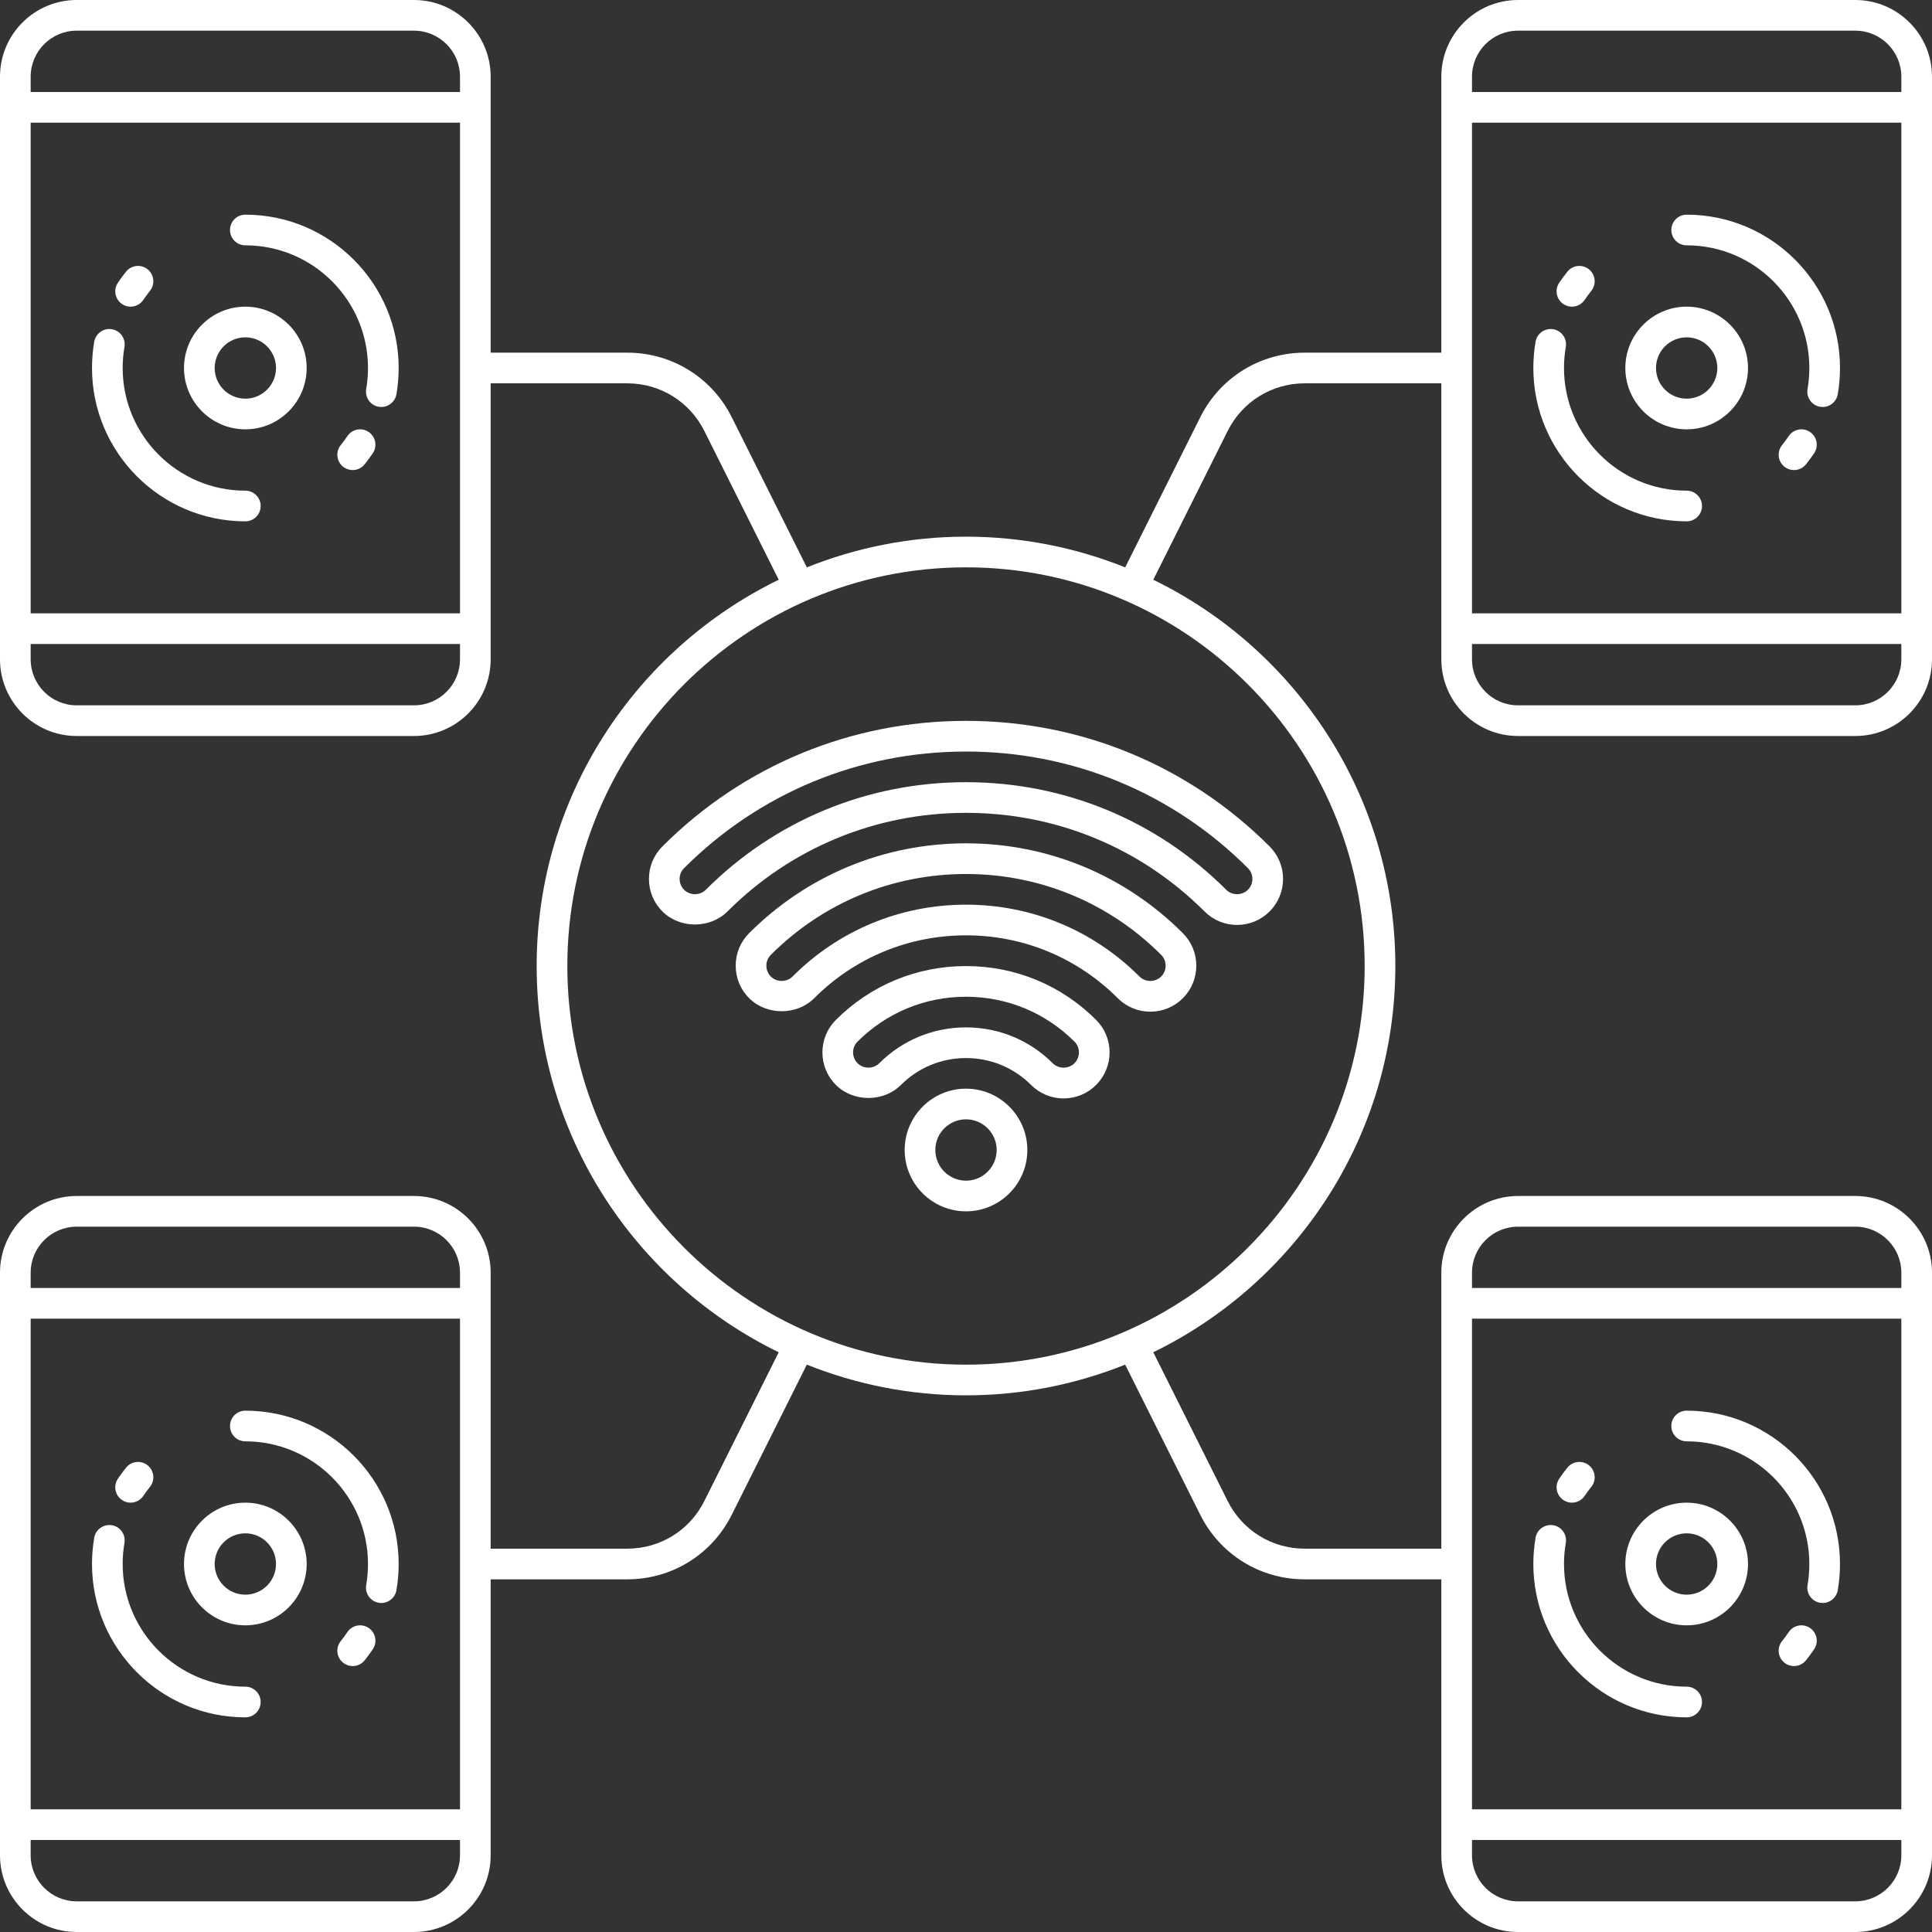 <?xml version="1.0" encoding="UTF-8" standalone="no"?><svg xmlns="http://www.w3.org/2000/svg" xmlns:xlink="http://www.w3.org/1999/xlink" fill="#ffffff" height="126" preserveAspectRatio="xMidYMid meet" version="1" viewBox="0.0 0.0 126.0 126.0" width="126" zoomAndPan="magnify"><rect x="0.0" y="0.0" width="126.0" height="126.0" fill="#333333" stroke="none"/><g id="change1_1"><path d="M63,71c-2.206,0-4,1.794-4,4s1.794,4,4,4s4-1.794,4-4S65.206,71,63,71z M63,77c-1.103,0-2-0.897-2-2s0.897-2,2-2 s2,0.897,2,2S64.103,77,63,77z" fill="inherit"/><path d="M63,63.005c-3.208,0-6.222,1.246-8.485,3.51c-0.567,0.566-0.879,1.32-0.879,2.121s0.312,1.555,0.879,2.121 c1.133,1.133,3.109,1.133,4.242,0c1.131-1.13,2.638-1.753,4.243-1.753s3.112,0.623,4.243,1.753c0.566,0.566,1.32,0.879,2.121,0.879 s1.555-0.313,2.121-0.879c0.567-0.566,0.879-1.32,0.879-2.121s-0.312-1.555-0.879-2.121C69.222,64.251,66.208,63.005,63,63.005z M70.071,69.343c-0.384,0.383-1.03,0.383-1.414,0c-1.509-1.509-3.518-2.339-5.657-2.339s-4.148,0.83-5.657,2.339 c-0.384,0.383-1.03,0.383-1.414,0c-0.191-0.191-0.293-0.437-0.293-0.707s0.102-0.516,0.293-0.707 c1.886-1.886,4.396-2.924,7.071-2.924s5.185,1.038,7.071,2.924c0.191,0.191,0.293,0.437,0.293,0.707S70.262,69.151,70.071,69.343z" fill="inherit"/><path d="M63,55c-5.342,0-10.365,2.08-14.142,5.858c-0.566,0.565-0.878,1.319-0.878,2.121s0.312,1.556,0.878,2.121 c1.133,1.133,3.109,1.133,4.242,0C55.745,62.456,59.26,61,63,61s7.255,1.456,9.9,4.101c0.566,0.566,1.32,0.879,2.121,0.879 s1.555-0.313,2.121-0.879c0.566-0.565,0.878-1.319,0.878-2.121s-0.312-1.556-0.878-2.121C73.365,57.08,68.342,55,63,55z M75.728,63.687c-0.384,0.383-1.03,0.383-1.414,0C71.292,60.664,67.274,59,63,59s-8.292,1.664-11.314,4.687 c-0.384,0.383-1.03,0.383-1.414,0c-0.188-0.188-0.292-0.439-0.292-0.707s0.104-0.519,0.292-0.707C53.672,58.872,58.192,57,63,57 s9.328,1.872,12.728,5.272c0.188,0.188,0.292,0.439,0.292,0.707S75.917,63.498,75.728,63.687z" fill="inherit"/><path d="M43.201,55.201c-0.566,0.565-0.878,1.319-0.878,2.121s0.312,1.556,0.878,2.121c1.133,1.133,3.109,1.133,4.242,0 c4.147-4.147,9.672-6.432,15.557-6.432s11.409,2.284,15.557,6.432c0.566,0.566,1.32,0.879,2.121,0.879s1.555-0.313,2.121-0.879 c0.566-0.565,0.878-1.319,0.878-2.121s-0.312-1.556-0.878-2.121c-5.28-5.28-12.312-8.188-19.799-8.188S48.481,49.921,43.201,55.201 z M81.677,57.322c0,0.268-0.104,0.519-0.292,0.707c-0.384,0.383-1.03,0.383-1.414,0C75.445,53.504,69.418,51.012,63,51.012 s-12.445,2.492-16.971,7.018c-0.384,0.383-1.03,0.383-1.414,0c-0.188-0.188-0.292-0.439-0.292-0.707s0.104-0.519,0.292-0.707 c4.903-4.902,11.432-7.603,18.385-7.603s13.482,2.7,18.385,7.603C81.573,56.804,81.677,57.055,81.677,57.322z" fill="inherit"/><path d="M121,0H99c-2.757,0-5,2.243-5,5v18h-8.908c-2.905,0-5.517,1.614-6.816,4.213l-4.895,9.79C70.168,35.716,66.667,35,63,35 s-7.168,0.716-10.38,2.003l-4.895-9.79C46.425,24.614,43.813,23,40.908,23H32V5c0-2.757-2.243-5-5-5H5C2.243,0,0,2.243,0,5v38 c0,2.757,2.243,5,5,5h22c2.757,0,5-2.243,5-5V25h8.908c2.143,0,4.069,1.19,5.027,3.107l4.851,9.702C41.45,42.354,35,51.937,35,63 s6.45,20.646,15.786,25.191l-4.851,9.702C44.978,99.81,43.051,101,40.908,101H32V83c0-2.757-2.243-5-5-5H5c-2.757,0-5,2.243-5,5v38 c0,2.757,2.243,5,5,5h22c2.757,0,5-2.243,5-5v-18h8.908c2.905,0,5.517-1.614,6.816-4.213l4.895-9.79C55.832,90.284,59.333,91,63,91 s7.168-0.716,10.38-2.003l4.895,9.79c1.299,2.599,3.911,4.213,6.816,4.213H94v18c0,2.757,2.243,5,5,5h22c2.757,0,5-2.243,5-5V83 c0-2.757-2.243-5-5-5H99c-2.757,0-5,2.243-5,5v18h-8.908c-2.143,0-4.069-1.19-5.027-3.107l-4.851-9.702 C84.55,83.646,91,74.063,91,63s-6.45-20.646-15.786-25.191l4.851-9.702C81.022,26.19,82.949,25,85.092,25H94v18 c0,2.757,2.243,5,5,5h22c2.757,0,5-2.243,5-5V5C126,2.243,123.757,0,121,0z M2,8h28v32H2V8z M5,2h22c1.654,0,3,1.346,3,3v1H2V5 C2,3.346,3.346,2,5,2z M27,46H5c-1.654,0-3-1.346-3-3v-1h28v1C30,44.654,28.654,46,27,46z M2,86h28v32H2V86z M5,80h22 c1.654,0,3,1.346,3,3v1H2v-1C2,81.346,3.346,80,5,80z M27,124H5c-1.654,0-3-1.346-3-3v-1h28v1C30,122.654,28.654,124,27,124z M124,118H96V86h28V118z M121,124H99c-1.654,0-3-1.346-3-3v-1h28v1C124,122.654,122.654,124,121,124z M99,80h22 c1.654,0,3,1.346,3,3v1H96v-1C96,81.346,97.346,80,99,80z M89,63c0,14.337-11.664,26-26,26S37,77.337,37,63s11.664-26,26-26 S89,48.663,89,63z M96,8h28v32H96V8z M99,2h22c1.654,0,3,1.346,3,3v1H96V5C96,3.346,97.346,2,99,2z M121,46H99 c-1.654,0-3-1.346-3-3v-1h28v1C124,44.654,122.654,46,121,46z" fill="inherit"/><path d="M110,20c-2.206,0-4,1.794-4,4s1.794,4,4,4s4-1.794,4-4S112.206,20,110,20z M110,26c-1.103,0-2-0.897-2-2s0.897-2,2-2 s2,0.897,2,2S111.103,26,110,26z" fill="inherit"/><path d="M116.653,28.444c-0.135,0.202-0.279,0.396-0.431,0.585c-0.347,0.43-0.279,1.06,0.15,1.406 c0.185,0.149,0.407,0.222,0.627,0.222c0.292,0,0.582-0.127,0.779-0.372c0.19-0.235,0.369-0.479,0.537-0.729 c0.307-0.459,0.183-1.08-0.276-1.387C117.581,27.861,116.96,27.986,116.653,28.444z" fill="inherit"/><path d="M110,14c-0.552,0-1,0.447-1,1s0.448,1,1,1c4.411,0,8,3.589,8,8c0,0.462-0.04,0.923-0.117,1.372 c-0.094,0.545,0.271,1.063,0.815,1.156c0.058,0.01,0.115,0.015,0.171,0.015c0.478,0,0.9-0.343,0.984-0.829 C119.951,25.152,120,24.575,120,24C120,18.486,115.514,14,110,14z" fill="inherit"/><path d="M102.515,20c0.323,0,0.64-0.156,0.833-0.444c0.135-0.202,0.279-0.396,0.431-0.585c0.347-0.43,0.279-1.06-0.15-1.406 c-0.43-0.347-1.06-0.279-1.406,0.15c-0.19,0.235-0.369,0.479-0.537,0.729c-0.307,0.459-0.183,1.08,0.276,1.387 C102.131,19.945,102.324,20,102.515,20z" fill="inherit"/><path d="M110,32c-4.411,0-8-3.589-8-8c0-0.462,0.04-0.923,0.117-1.372c0.094-0.545-0.271-1.063-0.815-1.156 c-0.545-0.094-1.061,0.271-1.156,0.814C100.049,22.848,100,23.425,100,24c0,5.514,4.486,10,10,10c0.552,0,1-0.447,1-1 S110.552,32,110,32z" fill="inherit"/><path d="M110,106c2.206,0,4-1.794,4-4s-1.794-4-4-4s-4,1.794-4,4S107.794,106,110,106z M110,100c1.103,0,2,0.897,2,2s-0.897,2-2,2 s-2-0.897-2-2S108.897,100,110,100z" fill="inherit"/><path d="M116.653,106.444c-0.135,0.202-0.279,0.396-0.431,0.585c-0.347,0.43-0.279,1.06,0.15,1.406 c0.185,0.149,0.407,0.222,0.627,0.222c0.292,0,0.582-0.127,0.779-0.372c0.19-0.235,0.369-0.479,0.537-0.729 c0.307-0.459,0.183-1.08-0.276-1.387C117.581,105.861,116.96,105.985,116.653,106.444z" fill="inherit"/><path d="M110,94c4.411,0,8,3.589,8,8c0,0.462-0.04,0.923-0.117,1.372c-0.094,0.545,0.271,1.063,0.815,1.156 c0.058,0.01,0.115,0.015,0.171,0.015c0.478,0,0.9-0.343,0.984-0.829c0.097-0.562,0.146-1.139,0.146-1.714c0-5.514-4.486-10-10-10 c-0.552,0-1,0.447-1,1S109.448,94,110,94z" fill="inherit"/><path d="M102.515,98c0.323,0,0.64-0.156,0.833-0.444c0.135-0.202,0.279-0.396,0.431-0.585c0.347-0.43,0.279-1.06-0.15-1.406 c-0.43-0.347-1.06-0.279-1.406,0.15c-0.19,0.235-0.369,0.479-0.537,0.729c-0.307,0.459-0.183,1.08,0.276,1.387 C102.131,97.945,102.324,98,102.515,98z" fill="inherit"/><path d="M110,112c0.552,0,1-0.447,1-1s-0.448-1-1-1c-4.411,0-8-3.589-8-8c0-0.462,0.04-0.923,0.117-1.372 c0.094-0.545-0.271-1.063-0.815-1.156c-0.545-0.09-1.061,0.271-1.156,0.814C100.049,100.848,100,101.425,100,102 C100,107.514,104.486,112,110,112z" fill="inherit"/><path d="M16,20c-2.206,0-4,1.794-4,4s1.794,4,4,4s4-1.794,4-4S18.206,20,16,20z M16,26c-1.103,0-2-0.897-2-2s0.897-2,2-2 s2,0.897,2,2S17.103,26,16,26z" fill="inherit"/><path d="M22.653,28.444c-0.135,0.202-0.279,0.396-0.431,0.585c-0.347,0.43-0.279,1.06,0.15,1.406 c0.185,0.149,0.407,0.222,0.627,0.222c0.292,0,0.582-0.127,0.779-0.372c0.19-0.235,0.369-0.479,0.537-0.729 c0.307-0.459,0.183-1.08-0.276-1.387C23.58,27.861,22.96,27.986,22.653,28.444z" fill="inherit"/><path d="M16,14c-0.552,0-1,0.447-1,1s0.448,1,1,1c4.411,0,8,3.589,8,8c0,0.462-0.04,0.923-0.117,1.372 c-0.094,0.545,0.271,1.063,0.815,1.156c0.058,0.01,0.115,0.015,0.171,0.015c0.478,0,0.9-0.343,0.984-0.829 C25.951,25.152,26,24.575,26,24C26,18.486,21.514,14,16,14z" fill="inherit"/><path d="M8.515,20c0.323,0,0.64-0.156,0.833-0.444c0.135-0.202,0.279-0.396,0.431-0.585c0.347-0.43,0.279-1.06-0.15-1.406 c-0.43-0.347-1.06-0.279-1.406,0.15c-0.19,0.235-0.369,0.479-0.537,0.729c-0.307,0.459-0.183,1.08,0.276,1.387 C8.131,19.945,8.324,20,8.515,20z" fill="inherit"/><path d="M16,32c-4.411,0-8-3.589-8-8c0-0.462,0.04-0.923,0.117-1.372c0.094-0.545-0.271-1.063-0.815-1.156 c-0.542-0.094-1.062,0.271-1.156,0.814C6.049,22.848,6,23.425,6,24c0,5.514,4.486,10,10,10c0.552,0,1-0.447,1-1S16.552,32,16,32z" fill="inherit"/><path d="M16,98c-2.206,0-4,1.794-4,4s1.794,4,4,4s4-1.794,4-4S18.206,98,16,98z M16,104c-1.103,0-2-0.897-2-2s0.897-2,2-2 s2,0.897,2,2S17.103,104,16,104z" fill="inherit"/><path d="M22.653,106.444c-0.135,0.202-0.279,0.396-0.431,0.585c-0.347,0.43-0.279,1.06,0.15,1.406 c0.185,0.149,0.407,0.222,0.627,0.222c0.292,0,0.582-0.127,0.779-0.372c0.19-0.235,0.369-0.479,0.537-0.729 c0.307-0.459,0.183-1.08-0.276-1.387C23.58,105.861,22.96,105.985,22.653,106.444z" fill="inherit"/><path d="M16,92c-0.552,0-1,0.447-1,1s0.448,1,1,1c4.411,0,8,3.589,8,8c0,0.462-0.04,0.923-0.117,1.372 c-0.094,0.545,0.271,1.063,0.815,1.156c0.058,0.01,0.115,0.015,0.171,0.015c0.478,0,0.9-0.343,0.984-0.829 C25.951,103.152,26,102.575,26,102C26,96.486,21.514,92,16,92z" fill="inherit"/><path d="M8.515,98c0.323,0,0.64-0.156,0.833-0.444c0.135-0.202,0.279-0.396,0.431-0.585c0.347-0.43,0.279-1.06-0.15-1.406 c-0.43-0.347-1.06-0.279-1.406,0.15c-0.19,0.235-0.369,0.479-0.537,0.729c-0.307,0.459-0.183,1.08,0.276,1.387 C8.131,97.945,8.324,98,8.515,98z" fill="inherit"/><path d="M16,110c-4.411,0-8-3.589-8-8c0-0.462,0.04-0.923,0.117-1.372c0.094-0.545-0.271-1.063-0.815-1.156 c-0.542-0.09-1.062,0.271-1.156,0.814C6.049,100.848,6,101.425,6,102c0,5.514,4.486,10,10,10c0.552,0,1-0.447,1-1 S16.552,110,16,110z" fill="inherit"/></g></svg>